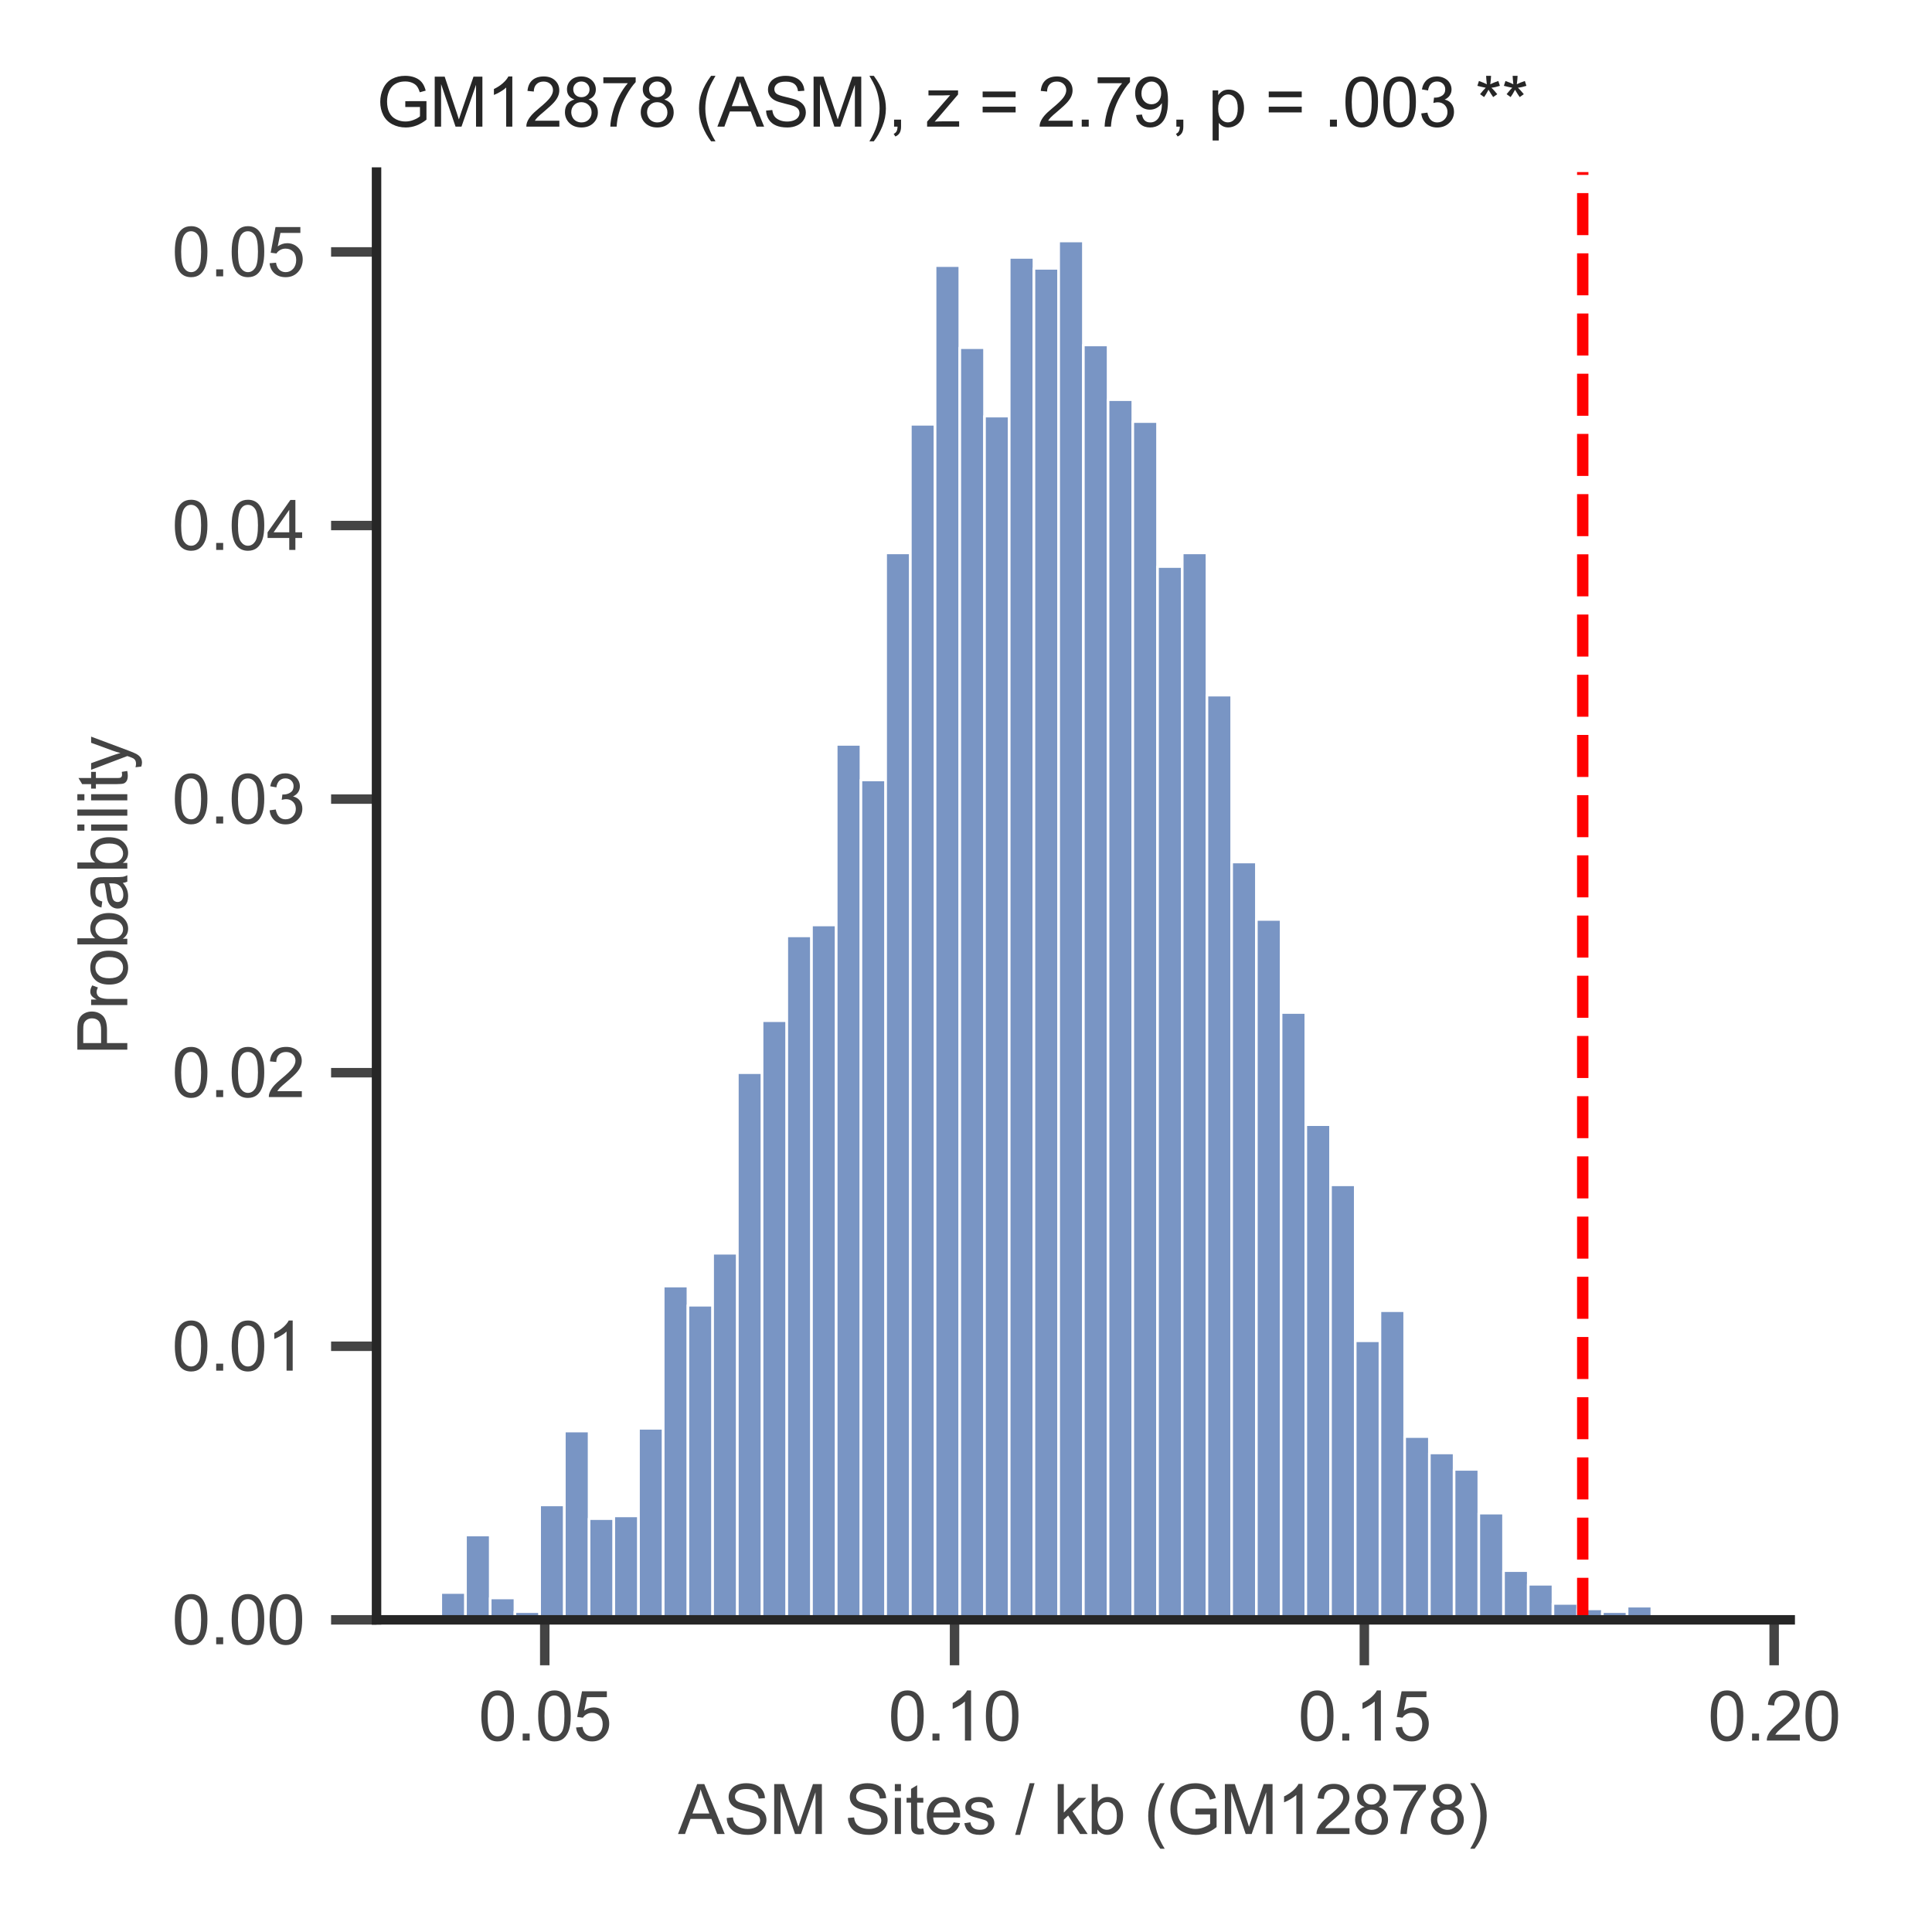 <?xml version="1.0" encoding="utf-8" standalone="no"?>
<!DOCTYPE svg PUBLIC "-//W3C//DTD SVG 1.1//EN"
  "http://www.w3.org/Graphics/SVG/1.1/DTD/svg11.dtd">
<svg xmlns:xlink="http://www.w3.org/1999/xlink" width="255.118pt" height="255.118pt" viewBox="0 0 255.118 255.118" xmlns="http://www.w3.org/2000/svg" version="1.1">
 <defs>
  <style type="text/css">*{stroke-linejoin: round; stroke-linecap: butt}</style>
 </defs>
 <g id="figure_1">
  <g id="patch_1">
   <path d="M 0 255.118 
L 255.118 255.118 
L 255.118 0 
L 0 0 
z
" style="fill: #ffffff"/>
  </g>
  <g id="axes_1">
   <g id="patch_2">
    <path d="M 49.72 213.898 
L 236.396 213.898 
L 236.396 22.72 
L 49.72 22.72 
z
" style="fill: #ffffff"/>
   </g>
   <g id="matplotlib.axis_1">
    <g id="xtick_1">
     <g id="line2d_1">
      <defs>
       <path id="m6b9b2337fa" d="M 0 0 
L 0 6 
" style="stroke: #444444; stroke-width: 1.25"/>
      </defs>
      <g>
       <use xlink:href="#m6b9b2337fa" x="71.934" y="213.898" style="fill: #444444; stroke: #444444; stroke-width: 1.25"/>
      </g>
     </g>
     <g id="text_1">
      <!-- 0.05 -->
      <g style="fill: #444444" transform="translate(63.177 229.84)scale(0.09 -0.09)">
       <defs>
        <path id="ArialMT-30" d="M 266 2259 
Q 266 3072 433 3567 
Q 600 4063 929 4331 
Q 1259 4600 1759 4600 
Q 2128 4600 2406 4451 
Q 2684 4303 2865 4023 
Q 3047 3744 3150 3342 
Q 3253 2941 3253 2259 
Q 3253 1453 3087 958 
Q 2922 463 2592 192 
Q 2263 -78 1759 -78 
Q 1097 -78 719 397 
Q 266 969 266 2259 
z
M 844 2259 
Q 844 1131 1108 757 
Q 1372 384 1759 384 
Q 2147 384 2411 759 
Q 2675 1134 2675 2259 
Q 2675 3391 2411 3762 
Q 2147 4134 1753 4134 
Q 1366 4134 1134 3806 
Q 844 3388 844 2259 
z
" transform="scale(0.016)"/>
        <path id="ArialMT-2e" d="M 581 0 
L 581 641 
L 1222 641 
L 1222 0 
L 581 0 
z
" transform="scale(0.016)"/>
        <path id="ArialMT-35" d="M 266 1200 
L 856 1250 
Q 922 819 1161 601 
Q 1400 384 1738 384 
Q 2144 384 2425 690 
Q 2706 997 2706 1503 
Q 2706 1984 2436 2262 
Q 2166 2541 1728 2541 
Q 1456 2541 1237 2417 
Q 1019 2294 894 2097 
L 366 2166 
L 809 4519 
L 3088 4519 
L 3088 3981 
L 1259 3981 
L 1013 2750 
Q 1425 3038 1878 3038 
Q 2478 3038 2890 2622 
Q 3303 2206 3303 1553 
Q 3303 931 2941 478 
Q 2500 -78 1738 -78 
Q 1113 -78 717 272 
Q 322 622 266 1200 
z
" transform="scale(0.016)"/>
       </defs>
       <use xlink:href="#ArialMT-30"/>
       <use xlink:href="#ArialMT-2e" x="55.615"/>
       <use xlink:href="#ArialMT-30" x="83.398"/>
       <use xlink:href="#ArialMT-35" x="139.014"/>
      </g>
     </g>
    </g>
    <g id="xtick_2">
     <g id="line2d_2">
      <g>
       <use xlink:href="#m6b9b2337fa" x="126.047" y="213.898" style="fill: #444444; stroke: #444444; stroke-width: 1.25"/>
      </g>
     </g>
     <g id="text_2">
      <!-- 0.10 -->
      <g style="fill: #444444" transform="translate(117.29 229.84)scale(0.09 -0.09)">
       <defs>
        <path id="ArialMT-31" d="M 2384 0 
L 1822 0 
L 1822 3584 
Q 1619 3391 1289 3197 
Q 959 3003 697 2906 
L 697 3450 
Q 1169 3672 1522 3987 
Q 1875 4303 2022 4600 
L 2384 4600 
L 2384 0 
z
" transform="scale(0.016)"/>
       </defs>
       <use xlink:href="#ArialMT-30"/>
       <use xlink:href="#ArialMT-2e" x="55.615"/>
       <use xlink:href="#ArialMT-31" x="83.398"/>
       <use xlink:href="#ArialMT-30" x="139.014"/>
      </g>
     </g>
    </g>
    <g id="xtick_3">
     <g id="line2d_3">
      <g>
       <use xlink:href="#m6b9b2337fa" x="180.16" y="213.898" style="fill: #444444; stroke: #444444; stroke-width: 1.25"/>
      </g>
     </g>
     <g id="text_3">
      <!-- 0.15 -->
      <g style="fill: #444444" transform="translate(171.403 229.84)scale(0.09 -0.09)">
       <use xlink:href="#ArialMT-30"/>
       <use xlink:href="#ArialMT-2e" x="55.615"/>
       <use xlink:href="#ArialMT-31" x="83.398"/>
       <use xlink:href="#ArialMT-35" x="139.014"/>
      </g>
     </g>
    </g>
    <g id="xtick_4">
     <g id="line2d_4">
      <g>
       <use xlink:href="#m6b9b2337fa" x="234.274" y="213.898" style="fill: #444444; stroke: #444444; stroke-width: 1.25"/>
      </g>
     </g>
     <g id="text_4">
      <!-- 0.20 -->
      <g style="fill: #444444" transform="translate(225.516 229.84)scale(0.09 -0.09)">
       <defs>
        <path id="ArialMT-32" d="M 3222 541 
L 3222 0 
L 194 0 
Q 188 203 259 391 
Q 375 700 629 1000 
Q 884 1300 1366 1694 
Q 2113 2306 2375 2664 
Q 2638 3022 2638 3341 
Q 2638 3675 2398 3904 
Q 2159 4134 1775 4134 
Q 1369 4134 1125 3890 
Q 881 3647 878 3216 
L 300 3275 
Q 359 3922 746 4261 
Q 1134 4600 1788 4600 
Q 2447 4600 2831 4234 
Q 3216 3869 3216 3328 
Q 3216 3053 3103 2787 
Q 2991 2522 2730 2228 
Q 2469 1934 1863 1422 
Q 1356 997 1212 845 
Q 1069 694 975 541 
L 3222 541 
z
" transform="scale(0.016)"/>
       </defs>
       <use xlink:href="#ArialMT-30"/>
       <use xlink:href="#ArialMT-2e" x="55.615"/>
       <use xlink:href="#ArialMT-32" x="83.398"/>
       <use xlink:href="#ArialMT-30" x="139.014"/>
      </g>
     </g>
    </g>
    <g id="text_5">
     <!-- ASM Sites / kb (GM12878) -->
     <g style="fill: #444444" transform="translate(89.542 242.181)scale(0.09 -0.09)">
      <defs>
       <path id="ArialMT-41" d="M -9 0 
L 1750 4581 
L 2403 4581 
L 4278 0 
L 3588 0 
L 3053 1388 
L 1138 1388 
L 634 0 
L -9 0 
z
M 1313 1881 
L 2866 1881 
L 2388 3150 
Q 2169 3728 2063 4100 
Q 1975 3659 1816 3225 
L 1313 1881 
z
" transform="scale(0.016)"/>
       <path id="ArialMT-53" d="M 288 1472 
L 859 1522 
Q 900 1178 1048 958 
Q 1197 738 1509 602 
Q 1822 466 2213 466 
Q 2559 466 2825 569 
Q 3091 672 3220 851 
Q 3350 1031 3350 1244 
Q 3350 1459 3225 1620 
Q 3100 1781 2813 1891 
Q 2628 1963 1997 2114 
Q 1366 2266 1113 2400 
Q 784 2572 623 2826 
Q 463 3081 463 3397 
Q 463 3744 659 4045 
Q 856 4347 1234 4503 
Q 1613 4659 2075 4659 
Q 2584 4659 2973 4495 
Q 3363 4331 3572 4012 
Q 3781 3694 3797 3291 
L 3216 3247 
Q 3169 3681 2898 3903 
Q 2628 4125 2100 4125 
Q 1550 4125 1298 3923 
Q 1047 3722 1047 3438 
Q 1047 3191 1225 3031 
Q 1400 2872 2139 2705 
Q 2878 2538 3153 2413 
Q 3553 2228 3743 1945 
Q 3934 1663 3934 1294 
Q 3934 928 3725 604 
Q 3516 281 3123 101 
Q 2731 -78 2241 -78 
Q 1619 -78 1198 103 
Q 778 284 539 648 
Q 300 1013 288 1472 
z
" transform="scale(0.016)"/>
       <path id="ArialMT-4d" d="M 475 0 
L 475 4581 
L 1388 4581 
L 2472 1338 
Q 2622 884 2691 659 
Q 2769 909 2934 1394 
L 4031 4581 
L 4847 4581 
L 4847 0 
L 4263 0 
L 4263 3834 
L 2931 0 
L 2384 0 
L 1059 3900 
L 1059 0 
L 475 0 
z
" transform="scale(0.016)"/>
       <path id="ArialMT-20" transform="scale(0.016)"/>
       <path id="ArialMT-69" d="M 425 3934 
L 425 4581 
L 988 4581 
L 988 3934 
L 425 3934 
z
M 425 0 
L 425 3319 
L 988 3319 
L 988 0 
L 425 0 
z
" transform="scale(0.016)"/>
       <path id="ArialMT-74" d="M 1650 503 
L 1731 6 
Q 1494 -44 1306 -44 
Q 1000 -44 831 53 
Q 663 150 594 308 
Q 525 466 525 972 
L 525 2881 
L 113 2881 
L 113 3319 
L 525 3319 
L 525 4141 
L 1084 4478 
L 1084 3319 
L 1650 3319 
L 1650 2881 
L 1084 2881 
L 1084 941 
Q 1084 700 1114 631 
Q 1144 563 1211 522 
Q 1278 481 1403 481 
Q 1497 481 1650 503 
z
" transform="scale(0.016)"/>
       <path id="ArialMT-65" d="M 2694 1069 
L 3275 997 
Q 3138 488 2766 206 
Q 2394 -75 1816 -75 
Q 1088 -75 661 373 
Q 234 822 234 1631 
Q 234 2469 665 2931 
Q 1097 3394 1784 3394 
Q 2450 3394 2872 2941 
Q 3294 2488 3294 1666 
Q 3294 1616 3291 1516 
L 816 1516 
Q 847 969 1125 678 
Q 1403 388 1819 388 
Q 2128 388 2347 550 
Q 2566 713 2694 1069 
z
M 847 1978 
L 2700 1978 
Q 2663 2397 2488 2606 
Q 2219 2931 1791 2931 
Q 1403 2931 1139 2672 
Q 875 2413 847 1978 
z
" transform="scale(0.016)"/>
       <path id="ArialMT-73" d="M 197 991 
L 753 1078 
Q 800 744 1014 566 
Q 1228 388 1613 388 
Q 2000 388 2187 545 
Q 2375 703 2375 916 
Q 2375 1106 2209 1216 
Q 2094 1291 1634 1406 
Q 1016 1563 777 1677 
Q 538 1791 414 1992 
Q 291 2194 291 2438 
Q 291 2659 392 2848 
Q 494 3038 669 3163 
Q 800 3259 1026 3326 
Q 1253 3394 1513 3394 
Q 1903 3394 2198 3281 
Q 2494 3169 2634 2976 
Q 2775 2784 2828 2463 
L 2278 2388 
Q 2241 2644 2061 2787 
Q 1881 2931 1553 2931 
Q 1166 2931 1000 2803 
Q 834 2675 834 2503 
Q 834 2394 903 2306 
Q 972 2216 1119 2156 
Q 1203 2125 1616 2013 
Q 2213 1853 2448 1751 
Q 2684 1650 2818 1456 
Q 2953 1263 2953 975 
Q 2953 694 2789 445 
Q 2625 197 2315 61 
Q 2006 -75 1616 -75 
Q 969 -75 630 194 
Q 291 463 197 991 
z
" transform="scale(0.016)"/>
       <path id="ArialMT-2f" d="M 0 -78 
L 1328 4659 
L 1778 4659 
L 453 -78 
L 0 -78 
z
" transform="scale(0.016)"/>
       <path id="ArialMT-6b" d="M 425 0 
L 425 4581 
L 988 4581 
L 988 1969 
L 2319 3319 
L 3047 3319 
L 1778 2088 
L 3175 0 
L 2481 0 
L 1384 1697 
L 988 1316 
L 988 0 
L 425 0 
z
" transform="scale(0.016)"/>
       <path id="ArialMT-62" d="M 941 0 
L 419 0 
L 419 4581 
L 981 4581 
L 981 2947 
Q 1338 3394 1891 3394 
Q 2197 3394 2470 3270 
Q 2744 3147 2920 2923 
Q 3097 2700 3197 2384 
Q 3297 2069 3297 1709 
Q 3297 856 2875 390 
Q 2453 -75 1863 -75 
Q 1275 -75 941 416 
L 941 0 
z
M 934 1684 
Q 934 1088 1097 822 
Q 1363 388 1816 388 
Q 2184 388 2453 708 
Q 2722 1028 2722 1663 
Q 2722 2313 2464 2622 
Q 2206 2931 1841 2931 
Q 1472 2931 1203 2611 
Q 934 2291 934 1684 
z
" transform="scale(0.016)"/>
       <path id="ArialMT-28" d="M 1497 -1347 
Q 1031 -759 709 28 
Q 388 816 388 1659 
Q 388 2403 628 3084 
Q 909 3875 1497 4659 
L 1900 4659 
Q 1522 4009 1400 3731 
Q 1209 3300 1100 2831 
Q 966 2247 966 1656 
Q 966 153 1900 -1347 
L 1497 -1347 
z
" transform="scale(0.016)"/>
       <path id="ArialMT-47" d="M 2638 1797 
L 2638 2334 
L 4578 2338 
L 4578 638 
Q 4131 281 3656 101 
Q 3181 -78 2681 -78 
Q 2006 -78 1454 211 
Q 903 500 622 1047 
Q 341 1594 341 2269 
Q 341 2938 620 3517 
Q 900 4097 1425 4378 
Q 1950 4659 2634 4659 
Q 3131 4659 3532 4498 
Q 3934 4338 4162 4050 
Q 4391 3763 4509 3300 
L 3963 3150 
Q 3859 3500 3706 3700 
Q 3553 3900 3268 4020 
Q 2984 4141 2638 4141 
Q 2222 4141 1919 4014 
Q 1616 3888 1430 3681 
Q 1244 3475 1141 3228 
Q 966 2803 966 2306 
Q 966 1694 1177 1281 
Q 1388 869 1791 669 
Q 2194 469 2647 469 
Q 3041 469 3416 620 
Q 3791 772 3984 944 
L 3984 1797 
L 2638 1797 
z
" transform="scale(0.016)"/>
       <path id="ArialMT-38" d="M 1131 2484 
Q 781 2613 612 2850 
Q 444 3088 444 3419 
Q 444 3919 803 4259 
Q 1163 4600 1759 4600 
Q 2359 4600 2725 4251 
Q 3091 3903 3091 3403 
Q 3091 3084 2923 2848 
Q 2756 2613 2416 2484 
Q 2838 2347 3058 2040 
Q 3278 1734 3278 1309 
Q 3278 722 2862 322 
Q 2447 -78 1769 -78 
Q 1091 -78 675 323 
Q 259 725 259 1325 
Q 259 1772 486 2073 
Q 713 2375 1131 2484 
z
M 1019 3438 
Q 1019 3113 1228 2906 
Q 1438 2700 1772 2700 
Q 2097 2700 2305 2904 
Q 2513 3109 2513 3406 
Q 2513 3716 2298 3927 
Q 2084 4138 1766 4138 
Q 1444 4138 1231 3931 
Q 1019 3725 1019 3438 
z
M 838 1322 
Q 838 1081 952 856 
Q 1066 631 1291 507 
Q 1516 384 1775 384 
Q 2178 384 2440 643 
Q 2703 903 2703 1303 
Q 2703 1709 2433 1975 
Q 2163 2241 1756 2241 
Q 1359 2241 1098 1978 
Q 838 1716 838 1322 
z
" transform="scale(0.016)"/>
       <path id="ArialMT-37" d="M 303 3981 
L 303 4522 
L 3269 4522 
L 3269 4084 
Q 2831 3619 2401 2847 
Q 1972 2075 1738 1259 
Q 1569 684 1522 0 
L 944 0 
Q 953 541 1156 1306 
Q 1359 2072 1739 2783 
Q 2119 3494 2547 3981 
L 303 3981 
z
" transform="scale(0.016)"/>
       <path id="ArialMT-29" d="M 791 -1347 
L 388 -1347 
Q 1322 153 1322 1656 
Q 1322 2244 1188 2822 
Q 1081 3291 891 3722 
Q 769 4003 388 4659 
L 791 4659 
Q 1378 3875 1659 3084 
Q 1900 2403 1900 1659 
Q 1900 816 1576 28 
Q 1253 -759 791 -1347 
z
" transform="scale(0.016)"/>
      </defs>
      <use xlink:href="#ArialMT-41"/>
      <use xlink:href="#ArialMT-53" x="66.699"/>
      <use xlink:href="#ArialMT-4d" x="133.398"/>
      <use xlink:href="#ArialMT-20" x="216.699"/>
      <use xlink:href="#ArialMT-53" x="244.482"/>
      <use xlink:href="#ArialMT-69" x="311.182"/>
      <use xlink:href="#ArialMT-74" x="333.398"/>
      <use xlink:href="#ArialMT-65" x="361.182"/>
      <use xlink:href="#ArialMT-73" x="416.797"/>
      <use xlink:href="#ArialMT-20" x="466.797"/>
      <use xlink:href="#ArialMT-2f" x="494.58"/>
      <use xlink:href="#ArialMT-20" x="522.363"/>
      <use xlink:href="#ArialMT-6b" x="550.146"/>
      <use xlink:href="#ArialMT-62" x="600.146"/>
      <use xlink:href="#ArialMT-20" x="655.762"/>
      <use xlink:href="#ArialMT-28" x="683.545"/>
      <use xlink:href="#ArialMT-47" x="716.846"/>
      <use xlink:href="#ArialMT-4d" x="794.629"/>
      <use xlink:href="#ArialMT-31" x="877.93"/>
      <use xlink:href="#ArialMT-32" x="933.545"/>
      <use xlink:href="#ArialMT-38" x="989.16"/>
      <use xlink:href="#ArialMT-37" x="1044.775"/>
      <use xlink:href="#ArialMT-38" x="1100.391"/>
      <use xlink:href="#ArialMT-29" x="1156.006"/>
     </g>
    </g>
   </g>
   <g id="matplotlib.axis_2">
    <g id="ytick_1">
     <g id="line2d_5">
      <defs>
       <path id="m80b2c5c6cf" d="M 0 0 
L -6 0 
" style="stroke: #444444; stroke-width: 1.25"/>
      </defs>
      <g>
       <use xlink:href="#m80b2c5c6cf" x="49.72" y="213.898" style="fill: #444444; stroke: #444444; stroke-width: 1.25"/>
      </g>
     </g>
     <g id="text_6">
      <!-- 0.00 -->
      <g style="fill: #444444" transform="translate(22.705 217.119)scale(0.09 -0.09)">
       <use xlink:href="#ArialMT-30"/>
       <use xlink:href="#ArialMT-2e" x="55.615"/>
       <use xlink:href="#ArialMT-30" x="83.398"/>
       <use xlink:href="#ArialMT-30" x="139.014"/>
      </g>
     </g>
    </g>
    <g id="ytick_2">
     <g id="line2d_6">
      <g>
       <use xlink:href="#m80b2c5c6cf" x="49.72" y="177.772" style="fill: #444444; stroke: #444444; stroke-width: 1.25"/>
      </g>
     </g>
     <g id="text_7">
      <!-- 0.01 -->
      <g style="fill: #444444" transform="translate(22.705 180.993)scale(0.09 -0.09)">
       <use xlink:href="#ArialMT-30"/>
       <use xlink:href="#ArialMT-2e" x="55.615"/>
       <use xlink:href="#ArialMT-30" x="83.398"/>
       <use xlink:href="#ArialMT-31" x="139.014"/>
      </g>
     </g>
    </g>
    <g id="ytick_3">
     <g id="line2d_7">
      <g>
       <use xlink:href="#m80b2c5c6cf" x="49.72" y="141.646" style="fill: #444444; stroke: #444444; stroke-width: 1.25"/>
      </g>
     </g>
     <g id="text_8">
      <!-- 0.02 -->
      <g style="fill: #444444" transform="translate(22.705 144.867)scale(0.09 -0.09)">
       <use xlink:href="#ArialMT-30"/>
       <use xlink:href="#ArialMT-2e" x="55.615"/>
       <use xlink:href="#ArialMT-30" x="83.398"/>
       <use xlink:href="#ArialMT-32" x="139.014"/>
      </g>
     </g>
    </g>
    <g id="ytick_4">
     <g id="line2d_8">
      <g>
       <use xlink:href="#m80b2c5c6cf" x="49.72" y="105.52" style="fill: #444444; stroke: #444444; stroke-width: 1.25"/>
      </g>
     </g>
     <g id="text_9">
      <!-- 0.03 -->
      <g style="fill: #444444" transform="translate(22.705 108.742)scale(0.09 -0.09)">
       <defs>
        <path id="ArialMT-33" d="M 269 1209 
L 831 1284 
Q 928 806 1161 595 
Q 1394 384 1728 384 
Q 2125 384 2398 659 
Q 2672 934 2672 1341 
Q 2672 1728 2419 1979 
Q 2166 2231 1775 2231 
Q 1616 2231 1378 2169 
L 1441 2663 
Q 1497 2656 1531 2656 
Q 1891 2656 2178 2843 
Q 2466 3031 2466 3422 
Q 2466 3731 2256 3934 
Q 2047 4138 1716 4138 
Q 1388 4138 1169 3931 
Q 950 3725 888 3313 
L 325 3413 
Q 428 3978 793 4289 
Q 1159 4600 1703 4600 
Q 2078 4600 2393 4439 
Q 2709 4278 2876 4000 
Q 3044 3722 3044 3409 
Q 3044 3113 2884 2869 
Q 2725 2625 2413 2481 
Q 2819 2388 3044 2092 
Q 3269 1797 3269 1353 
Q 3269 753 2831 336 
Q 2394 -81 1725 -81 
Q 1122 -81 723 278 
Q 325 638 269 1209 
z
" transform="scale(0.016)"/>
       </defs>
       <use xlink:href="#ArialMT-30"/>
       <use xlink:href="#ArialMT-2e" x="55.615"/>
       <use xlink:href="#ArialMT-30" x="83.398"/>
       <use xlink:href="#ArialMT-33" x="139.014"/>
      </g>
     </g>
    </g>
    <g id="ytick_5">
     <g id="line2d_9">
      <g>
       <use xlink:href="#m80b2c5c6cf" x="49.72" y="69.395" style="fill: #444444; stroke: #444444; stroke-width: 1.25"/>
      </g>
     </g>
     <g id="text_10">
      <!-- 0.04 -->
      <g style="fill: #444444" transform="translate(22.705 72.616)scale(0.09 -0.09)">
       <defs>
        <path id="ArialMT-34" d="M 2069 0 
L 2069 1097 
L 81 1097 
L 81 1613 
L 2172 4581 
L 2631 4581 
L 2631 1613 
L 3250 1613 
L 3250 1097 
L 2631 1097 
L 2631 0 
L 2069 0 
z
M 2069 1613 
L 2069 3678 
L 634 1613 
L 2069 1613 
z
" transform="scale(0.016)"/>
       </defs>
       <use xlink:href="#ArialMT-30"/>
       <use xlink:href="#ArialMT-2e" x="55.615"/>
       <use xlink:href="#ArialMT-30" x="83.398"/>
       <use xlink:href="#ArialMT-34" x="139.014"/>
      </g>
     </g>
    </g>
    <g id="ytick_6">
     <g id="line2d_10">
      <g>
       <use xlink:href="#m80b2c5c6cf" x="49.72" y="33.269" style="fill: #444444; stroke: #444444; stroke-width: 1.25"/>
      </g>
     </g>
     <g id="text_11">
      <!-- 0.05 -->
      <g style="fill: #444444" transform="translate(22.705 36.49)scale(0.09 -0.09)">
       <use xlink:href="#ArialMT-30"/>
       <use xlink:href="#ArialMT-2e" x="55.615"/>
       <use xlink:href="#ArialMT-30" x="83.398"/>
       <use xlink:href="#ArialMT-35" x="139.014"/>
      </g>
     </g>
    </g>
    <g id="text_12">
     <!-- Probability -->
     <g style="fill: #444444" transform="translate(16.811 139.318)rotate(-90)scale(0.09 -0.09)">
      <defs>
       <path id="ArialMT-50" d="M 494 0 
L 494 4581 
L 2222 4581 
Q 2678 4581 2919 4538 
Q 3256 4481 3484 4323 
Q 3713 4166 3852 3881 
Q 3991 3597 3991 3256 
Q 3991 2672 3619 2267 
Q 3247 1863 2275 1863 
L 1100 1863 
L 1100 0 
L 494 0 
z
M 1100 2403 
L 2284 2403 
Q 2872 2403 3119 2622 
Q 3366 2841 3366 3238 
Q 3366 3525 3220 3729 
Q 3075 3934 2838 4000 
Q 2684 4041 2272 4041 
L 1100 4041 
L 1100 2403 
z
" transform="scale(0.016)"/>
       <path id="ArialMT-72" d="M 416 0 
L 416 3319 
L 922 3319 
L 922 2816 
Q 1116 3169 1280 3281 
Q 1444 3394 1641 3394 
Q 1925 3394 2219 3213 
L 2025 2691 
Q 1819 2813 1613 2813 
Q 1428 2813 1281 2702 
Q 1134 2591 1072 2394 
Q 978 2094 978 1738 
L 978 0 
L 416 0 
z
" transform="scale(0.016)"/>
       <path id="ArialMT-6f" d="M 213 1659 
Q 213 2581 725 3025 
Q 1153 3394 1769 3394 
Q 2453 3394 2887 2945 
Q 3322 2497 3322 1706 
Q 3322 1066 3130 698 
Q 2938 331 2570 128 
Q 2203 -75 1769 -75 
Q 1072 -75 642 372 
Q 213 819 213 1659 
z
M 791 1659 
Q 791 1022 1069 705 
Q 1347 388 1769 388 
Q 2188 388 2466 706 
Q 2744 1025 2744 1678 
Q 2744 2294 2464 2611 
Q 2184 2928 1769 2928 
Q 1347 2928 1069 2612 
Q 791 2297 791 1659 
z
" transform="scale(0.016)"/>
       <path id="ArialMT-61" d="M 2588 409 
Q 2275 144 1986 34 
Q 1697 -75 1366 -75 
Q 819 -75 525 192 
Q 231 459 231 875 
Q 231 1119 342 1320 
Q 453 1522 633 1644 
Q 813 1766 1038 1828 
Q 1203 1872 1538 1913 
Q 2219 1994 2541 2106 
Q 2544 2222 2544 2253 
Q 2544 2597 2384 2738 
Q 2169 2928 1744 2928 
Q 1347 2928 1158 2789 
Q 969 2650 878 2297 
L 328 2372 
Q 403 2725 575 2942 
Q 747 3159 1072 3276 
Q 1397 3394 1825 3394 
Q 2250 3394 2515 3294 
Q 2781 3194 2906 3042 
Q 3031 2891 3081 2659 
Q 3109 2516 3109 2141 
L 3109 1391 
Q 3109 606 3145 398 
Q 3181 191 3288 0 
L 2700 0 
Q 2613 175 2588 409 
z
M 2541 1666 
Q 2234 1541 1622 1453 
Q 1275 1403 1131 1340 
Q 988 1278 909 1158 
Q 831 1038 831 891 
Q 831 666 1001 516 
Q 1172 366 1500 366 
Q 1825 366 2078 508 
Q 2331 650 2450 897 
Q 2541 1088 2541 1459 
L 2541 1666 
z
" transform="scale(0.016)"/>
       <path id="ArialMT-6c" d="M 409 0 
L 409 4581 
L 972 4581 
L 972 0 
L 409 0 
z
" transform="scale(0.016)"/>
       <path id="ArialMT-79" d="M 397 -1278 
L 334 -750 
Q 519 -800 656 -800 
Q 844 -800 956 -737 
Q 1069 -675 1141 -563 
Q 1194 -478 1313 -144 
Q 1328 -97 1363 -6 
L 103 3319 
L 709 3319 
L 1400 1397 
Q 1534 1031 1641 628 
Q 1738 1016 1872 1384 
L 2581 3319 
L 3144 3319 
L 1881 -56 
Q 1678 -603 1566 -809 
Q 1416 -1088 1222 -1217 
Q 1028 -1347 759 -1347 
Q 597 -1347 397 -1278 
z
" transform="scale(0.016)"/>
      </defs>
      <use xlink:href="#ArialMT-50"/>
      <use xlink:href="#ArialMT-72" x="66.699"/>
      <use xlink:href="#ArialMT-6f" x="100"/>
      <use xlink:href="#ArialMT-62" x="155.615"/>
      <use xlink:href="#ArialMT-61" x="211.23"/>
      <use xlink:href="#ArialMT-62" x="266.846"/>
      <use xlink:href="#ArialMT-69" x="322.461"/>
      <use xlink:href="#ArialMT-6c" x="344.678"/>
      <use xlink:href="#ArialMT-69" x="366.895"/>
      <use xlink:href="#ArialMT-74" x="389.111"/>
      <use xlink:href="#ArialMT-79" x="416.895"/>
     </g>
    </g>
   </g>
   <g id="patch_3">
    <path d="M 58.205 213.898 
L 61.469 213.898 
L 61.469 210.286 
L 58.205 210.286 
z
" clip-path="url(#p0afbe92d73)" style="fill: #4c72b0; fill-opacity: 0.75; stroke: #ffffff; stroke-width: 0.346; stroke-linejoin: miter"/>
   </g>
   <g id="patch_4">
    <path d="M 61.469 213.898 
L 64.732 213.898 
L 64.732 202.699 
L 61.469 202.699 
z
" clip-path="url(#p0afbe92d73)" style="fill: #4c72b0; fill-opacity: 0.75; stroke: #ffffff; stroke-width: 0.346; stroke-linejoin: miter"/>
   </g>
   <g id="patch_5">
    <path d="M 64.732 213.898 
L 67.996 213.898 
L 67.996 211.008 
L 64.732 211.008 
z
" clip-path="url(#p0afbe92d73)" style="fill: #4c72b0; fill-opacity: 0.75; stroke: #ffffff; stroke-width: 0.346; stroke-linejoin: miter"/>
   </g>
   <g id="patch_6">
    <path d="M 67.996 213.898 
L 71.26 213.898 
L 71.26 212.814 
L 67.996 212.814 
z
" clip-path="url(#p0afbe92d73)" style="fill: #4c72b0; fill-opacity: 0.75; stroke: #ffffff; stroke-width: 0.346; stroke-linejoin: miter"/>
   </g>
   <g id="patch_7">
    <path d="M 71.26 213.898 
L 74.523 213.898 
L 74.523 198.725 
L 71.26 198.725 
z
" clip-path="url(#p0afbe92d73)" style="fill: #4c72b0; fill-opacity: 0.75; stroke: #ffffff; stroke-width: 0.346; stroke-linejoin: miter"/>
   </g>
   <g id="patch_8">
    <path d="M 74.523 213.898 
L 77.787 213.898 
L 77.787 188.971 
L 74.523 188.971 
z
" clip-path="url(#p0afbe92d73)" style="fill: #4c72b0; fill-opacity: 0.75; stroke: #ffffff; stroke-width: 0.346; stroke-linejoin: miter"/>
   </g>
   <g id="patch_9">
    <path d="M 77.787 213.898 
L 81.05 213.898 
L 81.05 200.532 
L 77.787 200.532 
z
" clip-path="url(#p0afbe92d73)" style="fill: #4c72b0; fill-opacity: 0.75; stroke: #ffffff; stroke-width: 0.346; stroke-linejoin: miter"/>
   </g>
   <g id="patch_10">
    <path d="M 81.05 213.898 
L 84.314 213.898 
L 84.314 200.17 
L 81.05 200.17 
z
" clip-path="url(#p0afbe92d73)" style="fill: #4c72b0; fill-opacity: 0.75; stroke: #ffffff; stroke-width: 0.346; stroke-linejoin: miter"/>
   </g>
   <g id="patch_11">
    <path d="M 84.314 213.898 
L 87.577 213.898 
L 87.577 188.61 
L 84.314 188.61 
z
" clip-path="url(#p0afbe92d73)" style="fill: #4c72b0; fill-opacity: 0.75; stroke: #ffffff; stroke-width: 0.346; stroke-linejoin: miter"/>
   </g>
   <g id="patch_12">
    <path d="M 87.577 213.898 
L 90.841 213.898 
L 90.841 169.825 
L 87.577 169.825 
z
" clip-path="url(#p0afbe92d73)" style="fill: #4c72b0; fill-opacity: 0.75; stroke: #ffffff; stroke-width: 0.346; stroke-linejoin: miter"/>
   </g>
   <g id="patch_13">
    <path d="M 90.841 213.898 
L 94.104 213.898 
L 94.104 172.353 
L 90.841 172.353 
z
" clip-path="url(#p0afbe92d73)" style="fill: #4c72b0; fill-opacity: 0.75; stroke: #ffffff; stroke-width: 0.346; stroke-linejoin: miter"/>
   </g>
   <g id="patch_14">
    <path d="M 94.104 213.898 
L 97.368 213.898 
L 97.368 165.489 
L 94.104 165.489 
z
" clip-path="url(#p0afbe92d73)" style="fill: #4c72b0; fill-opacity: 0.75; stroke: #ffffff; stroke-width: 0.346; stroke-linejoin: miter"/>
   </g>
   <g id="patch_15">
    <path d="M 97.368 213.898 
L 100.632 213.898 
L 100.632 141.646 
L 97.368 141.646 
z
" clip-path="url(#p0afbe92d73)" style="fill: #4c72b0; fill-opacity: 0.75; stroke: #ffffff; stroke-width: 0.346; stroke-linejoin: miter"/>
   </g>
   <g id="patch_16">
    <path d="M 100.632 213.898 
L 103.895 213.898 
L 103.895 134.782 
L 100.632 134.782 
z
" clip-path="url(#p0afbe92d73)" style="fill: #4c72b0; fill-opacity: 0.75; stroke: #ffffff; stroke-width: 0.346; stroke-linejoin: miter"/>
   </g>
   <g id="patch_17">
    <path d="M 103.895 213.898 
L 107.159 213.898 
L 107.159 123.583 
L 103.895 123.583 
z
" clip-path="url(#p0afbe92d73)" style="fill: #4c72b0; fill-opacity: 0.75; stroke: #ffffff; stroke-width: 0.346; stroke-linejoin: miter"/>
   </g>
   <g id="patch_18">
    <path d="M 107.159 213.898 
L 110.422 213.898 
L 110.422 122.138 
L 107.159 122.138 
z
" clip-path="url(#p0afbe92d73)" style="fill: #4c72b0; fill-opacity: 0.75; stroke: #ffffff; stroke-width: 0.346; stroke-linejoin: miter"/>
   </g>
   <g id="patch_19">
    <path d="M 110.422 213.898 
L 113.686 213.898 
L 113.686 98.295 
L 110.422 98.295 
z
" clip-path="url(#p0afbe92d73)" style="fill: #4c72b0; fill-opacity: 0.75; stroke: #ffffff; stroke-width: 0.346; stroke-linejoin: miter"/>
   </g>
   <g id="patch_20">
    <path d="M 113.686 213.898 
L 116.949 213.898 
L 116.949 102.992 
L 113.686 102.992 
z
" clip-path="url(#p0afbe92d73)" style="fill: #4c72b0; fill-opacity: 0.75; stroke: #ffffff; stroke-width: 0.346; stroke-linejoin: miter"/>
   </g>
   <g id="patch_21">
    <path d="M 116.949 213.898 
L 120.213 213.898 
L 120.213 73.007 
L 116.949 73.007 
z
" clip-path="url(#p0afbe92d73)" style="fill: #4c72b0; fill-opacity: 0.75; stroke: #ffffff; stroke-width: 0.346; stroke-linejoin: miter"/>
   </g>
   <g id="patch_22">
    <path d="M 120.213 213.898 
L 123.477 213.898 
L 123.477 56.028 
L 120.213 56.028 
z
" clip-path="url(#p0afbe92d73)" style="fill: #4c72b0; fill-opacity: 0.75; stroke: #ffffff; stroke-width: 0.346; stroke-linejoin: miter"/>
   </g>
   <g id="patch_23">
    <path d="M 123.477 213.898 
L 126.74 213.898 
L 126.74 35.075 
L 123.477 35.075 
z
" clip-path="url(#p0afbe92d73)" style="fill: #4c72b0; fill-opacity: 0.75; stroke: #ffffff; stroke-width: 0.346; stroke-linejoin: miter"/>
   </g>
   <g id="patch_24">
    <path d="M 126.74 213.898 
L 130.004 213.898 
L 130.004 45.913 
L 126.74 45.913 
z
" clip-path="url(#p0afbe92d73)" style="fill: #4c72b0; fill-opacity: 0.75; stroke: #ffffff; stroke-width: 0.346; stroke-linejoin: miter"/>
   </g>
   <g id="patch_25">
    <path d="M 130.004 213.898 
L 133.267 213.898 
L 133.267 54.944 
L 130.004 54.944 
z
" clip-path="url(#p0afbe92d73)" style="fill: #4c72b0; fill-opacity: 0.75; stroke: #ffffff; stroke-width: 0.346; stroke-linejoin: miter"/>
   </g>
   <g id="patch_26">
    <path d="M 133.267 213.898 
L 136.531 213.898 
L 136.531 33.991 
L 133.267 33.991 
z
" clip-path="url(#p0afbe92d73)" style="fill: #4c72b0; fill-opacity: 0.75; stroke: #ffffff; stroke-width: 0.346; stroke-linejoin: miter"/>
   </g>
   <g id="patch_27">
    <path d="M 136.531 213.898 
L 139.794 213.898 
L 139.794 35.436 
L 136.531 35.436 
z
" clip-path="url(#p0afbe92d73)" style="fill: #4c72b0; fill-opacity: 0.75; stroke: #ffffff; stroke-width: 0.346; stroke-linejoin: miter"/>
   </g>
   <g id="patch_28">
    <path d="M 139.794 213.898 
L 143.058 213.898 
L 143.058 31.824 
L 139.794 31.824 
z
" clip-path="url(#p0afbe92d73)" style="fill: #4c72b0; fill-opacity: 0.75; stroke: #ffffff; stroke-width: 0.346; stroke-linejoin: miter"/>
   </g>
   <g id="patch_29">
    <path d="M 143.058 213.898 
L 146.321 213.898 
L 146.321 45.552 
L 143.058 45.552 
z
" clip-path="url(#p0afbe92d73)" style="fill: #4c72b0; fill-opacity: 0.75; stroke: #ffffff; stroke-width: 0.346; stroke-linejoin: miter"/>
   </g>
   <g id="patch_30">
    <path d="M 146.321 213.898 
L 149.585 213.898 
L 149.585 52.777 
L 146.321 52.777 
z
" clip-path="url(#p0afbe92d73)" style="fill: #4c72b0; fill-opacity: 0.75; stroke: #ffffff; stroke-width: 0.346; stroke-linejoin: miter"/>
   </g>
   <g id="patch_31">
    <path d="M 149.585 213.898 
L 152.849 213.898 
L 152.849 55.667 
L 149.585 55.667 
z
" clip-path="url(#p0afbe92d73)" style="fill: #4c72b0; fill-opacity: 0.75; stroke: #ffffff; stroke-width: 0.346; stroke-linejoin: miter"/>
   </g>
   <g id="patch_32">
    <path d="M 152.849 213.898 
L 156.112 213.898 
L 156.112 74.814 
L 152.849 74.814 
z
" clip-path="url(#p0afbe92d73)" style="fill: #4c72b0; fill-opacity: 0.75; stroke: #ffffff; stroke-width: 0.346; stroke-linejoin: miter"/>
   </g>
   <g id="patch_33">
    <path d="M 156.112 213.898 
L 159.376 213.898 
L 159.376 73.007 
L 156.112 73.007 
z
" clip-path="url(#p0afbe92d73)" style="fill: #4c72b0; fill-opacity: 0.75; stroke: #ffffff; stroke-width: 0.346; stroke-linejoin: miter"/>
   </g>
   <g id="patch_34">
    <path d="M 159.376 213.898 
L 162.639 213.898 
L 162.639 91.793 
L 159.376 91.793 
z
" clip-path="url(#p0afbe92d73)" style="fill: #4c72b0; fill-opacity: 0.75; stroke: #ffffff; stroke-width: 0.346; stroke-linejoin: miter"/>
   </g>
   <g id="patch_35">
    <path d="M 162.639 213.898 
L 165.903 213.898 
L 165.903 113.829 
L 162.639 113.829 
z
" clip-path="url(#p0afbe92d73)" style="fill: #4c72b0; fill-opacity: 0.75; stroke: #ffffff; stroke-width: 0.346; stroke-linejoin: miter"/>
   </g>
   <g id="patch_36">
    <path d="M 165.903 213.898 
L 169.166 213.898 
L 169.166 121.416 
L 165.903 121.416 
z
" clip-path="url(#p0afbe92d73)" style="fill: #4c72b0; fill-opacity: 0.75; stroke: #ffffff; stroke-width: 0.346; stroke-linejoin: miter"/>
   </g>
   <g id="patch_37">
    <path d="M 169.166 213.898 
L 172.43 213.898 
L 172.43 133.699 
L 169.166 133.699 
z
" clip-path="url(#p0afbe92d73)" style="fill: #4c72b0; fill-opacity: 0.75; stroke: #ffffff; stroke-width: 0.346; stroke-linejoin: miter"/>
   </g>
   <g id="patch_38">
    <path d="M 172.43 213.898 
L 175.694 213.898 
L 175.694 148.51 
L 172.43 148.51 
z
" clip-path="url(#p0afbe92d73)" style="fill: #4c72b0; fill-opacity: 0.75; stroke: #ffffff; stroke-width: 0.346; stroke-linejoin: miter"/>
   </g>
   <g id="patch_39">
    <path d="M 175.694 213.898 
L 178.957 213.898 
L 178.957 156.458 
L 175.694 156.458 
z
" clip-path="url(#p0afbe92d73)" style="fill: #4c72b0; fill-opacity: 0.75; stroke: #ffffff; stroke-width: 0.346; stroke-linejoin: miter"/>
   </g>
   <g id="patch_40">
    <path d="M 178.957 213.898 
L 182.221 213.898 
L 182.221 177.05 
L 178.957 177.05 
z
" clip-path="url(#p0afbe92d73)" style="fill: #4c72b0; fill-opacity: 0.75; stroke: #ffffff; stroke-width: 0.346; stroke-linejoin: miter"/>
   </g>
   <g id="patch_41">
    <path d="M 182.221 213.898 
L 185.484 213.898 
L 185.484 173.076 
L 182.221 173.076 
z
" clip-path="url(#p0afbe92d73)" style="fill: #4c72b0; fill-opacity: 0.75; stroke: #ffffff; stroke-width: 0.346; stroke-linejoin: miter"/>
   </g>
   <g id="patch_42">
    <path d="M 185.484 213.898 
L 188.748 213.898 
L 188.748 189.694 
L 185.484 189.694 
z
" clip-path="url(#p0afbe92d73)" style="fill: #4c72b0; fill-opacity: 0.75; stroke: #ffffff; stroke-width: 0.346; stroke-linejoin: miter"/>
   </g>
   <g id="patch_43">
    <path d="M 188.748 213.898 
L 192.011 213.898 
L 192.011 191.861 
L 188.748 191.861 
z
" clip-path="url(#p0afbe92d73)" style="fill: #4c72b0; fill-opacity: 0.75; stroke: #ffffff; stroke-width: 0.346; stroke-linejoin: miter"/>
   </g>
   <g id="patch_44">
    <path d="M 192.011 213.898 
L 195.275 213.898 
L 195.275 194.029 
L 192.011 194.029 
z
" clip-path="url(#p0afbe92d73)" style="fill: #4c72b0; fill-opacity: 0.75; stroke: #ffffff; stroke-width: 0.346; stroke-linejoin: miter"/>
   </g>
   <g id="patch_45">
    <path d="M 195.275 213.898 
L 198.538 213.898 
L 198.538 199.809 
L 195.275 199.809 
z
" clip-path="url(#p0afbe92d73)" style="fill: #4c72b0; fill-opacity: 0.75; stroke: #ffffff; stroke-width: 0.346; stroke-linejoin: miter"/>
   </g>
   <g id="patch_46">
    <path d="M 198.538 213.898 
L 201.802 213.898 
L 201.802 207.395 
L 198.538 207.395 
z
" clip-path="url(#p0afbe92d73)" style="fill: #4c72b0; fill-opacity: 0.75; stroke: #ffffff; stroke-width: 0.346; stroke-linejoin: miter"/>
   </g>
   <g id="patch_47">
    <path d="M 201.802 213.898 
L 205.066 213.898 
L 205.066 209.202 
L 201.802 209.202 
z
" clip-path="url(#p0afbe92d73)" style="fill: #4c72b0; fill-opacity: 0.75; stroke: #ffffff; stroke-width: 0.346; stroke-linejoin: miter"/>
   </g>
   <g id="patch_48">
    <path d="M 205.066 213.898 
L 208.329 213.898 
L 208.329 211.731 
L 205.066 211.731 
z
" clip-path="url(#p0afbe92d73)" style="fill: #4c72b0; fill-opacity: 0.75; stroke: #ffffff; stroke-width: 0.346; stroke-linejoin: miter"/>
   </g>
   <g id="patch_49">
    <path d="M 208.329 213.898 
L 211.593 213.898 
L 211.593 212.453 
L 208.329 212.453 
z
" clip-path="url(#p0afbe92d73)" style="fill: #4c72b0; fill-opacity: 0.75; stroke: #ffffff; stroke-width: 0.346; stroke-linejoin: miter"/>
   </g>
   <g id="patch_50">
    <path d="M 211.593 213.898 
L 214.856 213.898 
L 214.856 212.814 
L 211.593 212.814 
z
" clip-path="url(#p0afbe92d73)" style="fill: #4c72b0; fill-opacity: 0.75; stroke: #ffffff; stroke-width: 0.346; stroke-linejoin: miter"/>
   </g>
   <g id="patch_51">
    <path d="M 214.856 213.898 
L 218.12 213.898 
L 218.12 212.092 
L 214.856 212.092 
z
" clip-path="url(#p0afbe92d73)" style="fill: #4c72b0; fill-opacity: 0.75; stroke: #ffffff; stroke-width: 0.346; stroke-linejoin: miter"/>
   </g>
   <g id="patch_52">
    <path d="M 218.12 213.898 
L 221.383 213.898 
L 221.383 213.537 
L 218.12 213.537 
z
" clip-path="url(#p0afbe92d73)" style="fill: #4c72b0; fill-opacity: 0.75; stroke: #ffffff; stroke-width: 0.346; stroke-linejoin: miter"/>
   </g>
   <g id="patch_53">
    <path d="M 221.383 213.898 
L 224.647 213.898 
L 224.647 213.537 
L 221.383 213.537 
z
" clip-path="url(#p0afbe92d73)" style="fill: #4c72b0; fill-opacity: 0.75; stroke: #ffffff; stroke-width: 0.346; stroke-linejoin: miter"/>
   </g>
   <g id="patch_54">
    <path d="M 224.647 213.898 
L 227.911 213.898 
L 227.911 213.176 
L 224.647 213.176 
z
" clip-path="url(#p0afbe92d73)" style="fill: #4c72b0; fill-opacity: 0.75; stroke: #ffffff; stroke-width: 0.346; stroke-linejoin: miter"/>
   </g>
   <g id="line2d_11">
    <path d="M 208.999 213.898 
L 208.999 22.72 
" clip-path="url(#p0afbe92d73)" style="fill: none; stroke-dasharray: 5.55,2.4; stroke-dashoffset: 0; stroke: #ff0000; stroke-width: 1.5"/>
   </g>
   <g id="patch_55">
    <path d="M 49.72 213.898 
L 49.72 22.72 
" style="fill: none; stroke: #262626; stroke-width: 1.25; stroke-linejoin: miter; stroke-linecap: square"/>
   </g>
   <g id="patch_56">
    <path d="M 49.72 213.898 
L 236.396 213.898 
" style="fill: none; stroke: #262626; stroke-width: 1.25; stroke-linejoin: miter; stroke-linecap: square"/>
   </g>
   <g id="text_13">
    <!-- GM12878 (ASM), z = 2.79, p = .003 ** -->
    <g style="fill: #262626" transform="translate(49.72 16.72)scale(0.09 -0.09)">
     <defs>
      <path id="ArialMT-2c" d="M 569 0 
L 569 641 
L 1209 641 
L 1209 0 
Q 1209 -353 1084 -570 
Q 959 -788 688 -906 
L 531 -666 
Q 709 -588 793 -436 
Q 878 -284 888 0 
L 569 0 
z
" transform="scale(0.016)"/>
      <path id="ArialMT-7a" d="M 125 0 
L 125 456 
L 2238 2881 
Q 1878 2863 1603 2863 
L 250 2863 
L 250 3319 
L 2963 3319 
L 2963 2947 
L 1166 841 
L 819 456 
Q 1197 484 1528 484 
L 3063 484 
L 3063 0 
L 125 0 
z
" transform="scale(0.016)"/>
      <path id="ArialMT-3d" d="M 3381 2694 
L 356 2694 
L 356 3219 
L 3381 3219 
L 3381 2694 
z
M 3381 1303 
L 356 1303 
L 356 1828 
L 3381 1828 
L 3381 1303 
z
" transform="scale(0.016)"/>
      <path id="ArialMT-39" d="M 350 1059 
L 891 1109 
Q 959 728 1153 556 
Q 1347 384 1650 384 
Q 1909 384 2104 503 
Q 2300 622 2425 820 
Q 2550 1019 2634 1356 
Q 2719 1694 2719 2044 
Q 2719 2081 2716 2156 
Q 2547 1888 2255 1720 
Q 1963 1553 1622 1553 
Q 1053 1553 659 1965 
Q 266 2378 266 3053 
Q 266 3750 677 4175 
Q 1088 4600 1706 4600 
Q 2153 4600 2523 4359 
Q 2894 4119 3086 3673 
Q 3278 3228 3278 2384 
Q 3278 1506 3087 986 
Q 2897 466 2520 194 
Q 2144 -78 1638 -78 
Q 1100 -78 759 220 
Q 419 519 350 1059 
z
M 2653 3081 
Q 2653 3566 2395 3850 
Q 2138 4134 1775 4134 
Q 1400 4134 1122 3828 
Q 844 3522 844 3034 
Q 844 2597 1108 2323 
Q 1372 2050 1759 2050 
Q 2150 2050 2401 2323 
Q 2653 2597 2653 3081 
z
" transform="scale(0.016)"/>
      <path id="ArialMT-70" d="M 422 -1272 
L 422 3319 
L 934 3319 
L 934 2888 
Q 1116 3141 1344 3267 
Q 1572 3394 1897 3394 
Q 2322 3394 2647 3175 
Q 2972 2956 3137 2557 
Q 3303 2159 3303 1684 
Q 3303 1175 3120 767 
Q 2938 359 2589 142 
Q 2241 -75 1856 -75 
Q 1575 -75 1351 44 
Q 1128 163 984 344 
L 984 -1272 
L 422 -1272 
z
M 931 1641 
Q 931 1000 1190 694 
Q 1450 388 1819 388 
Q 2194 388 2461 705 
Q 2728 1022 2728 1688 
Q 2728 2322 2467 2637 
Q 2206 2953 1844 2953 
Q 1484 2953 1207 2617 
Q 931 2281 931 1641 
z
" transform="scale(0.016)"/>
      <path id="ArialMT-2a" d="M 200 3741 
L 344 4184 
Q 841 4009 1066 3881 
Q 1006 4447 1003 4659 
L 1456 4659 
Q 1447 4350 1384 3884 
Q 1706 4047 2122 4184 
L 2266 3741 
Q 1869 3609 1488 3566 
Q 1678 3400 2025 2975 
L 1650 2709 
Q 1469 2956 1222 3381 
Q 991 2941 816 2709 
L 447 2975 
Q 809 3422 966 3566 
Q 563 3644 200 3741 
z
" transform="scale(0.016)"/>
     </defs>
     <use xlink:href="#ArialMT-47"/>
     <use xlink:href="#ArialMT-4d" x="77.783"/>
     <use xlink:href="#ArialMT-31" x="161.084"/>
     <use xlink:href="#ArialMT-32" x="216.699"/>
     <use xlink:href="#ArialMT-38" x="272.314"/>
     <use xlink:href="#ArialMT-37" x="327.93"/>
     <use xlink:href="#ArialMT-38" x="383.545"/>
     <use xlink:href="#ArialMT-20" x="439.16"/>
     <use xlink:href="#ArialMT-28" x="466.943"/>
     <use xlink:href="#ArialMT-41" x="500.244"/>
     <use xlink:href="#ArialMT-53" x="566.943"/>
     <use xlink:href="#ArialMT-4d" x="633.643"/>
     <use xlink:href="#ArialMT-29" x="716.943"/>
     <use xlink:href="#ArialMT-2c" x="750.244"/>
     <use xlink:href="#ArialMT-20" x="778.027"/>
     <use xlink:href="#ArialMT-7a" x="805.811"/>
     <use xlink:href="#ArialMT-20" x="855.811"/>
     <use xlink:href="#ArialMT-3d" x="883.594"/>
     <use xlink:href="#ArialMT-20" x="941.992"/>
     <use xlink:href="#ArialMT-32" x="969.775"/>
     <use xlink:href="#ArialMT-2e" x="1025.391"/>
     <use xlink:href="#ArialMT-37" x="1053.174"/>
     <use xlink:href="#ArialMT-39" x="1108.789"/>
     <use xlink:href="#ArialMT-2c" x="1164.404"/>
     <use xlink:href="#ArialMT-20" x="1192.188"/>
     <use xlink:href="#ArialMT-70" x="1219.971"/>
     <use xlink:href="#ArialMT-20" x="1275.586"/>
     <use xlink:href="#ArialMT-3d" x="1303.369"/>
     <use xlink:href="#ArialMT-20" x="1361.768"/>
     <use xlink:href="#ArialMT-2e" x="1389.551"/>
     <use xlink:href="#ArialMT-30" x="1417.334"/>
     <use xlink:href="#ArialMT-30" x="1472.949"/>
     <use xlink:href="#ArialMT-33" x="1528.564"/>
     <use xlink:href="#ArialMT-20" x="1584.18"/>
     <use xlink:href="#ArialMT-2a" x="1611.963"/>
     <use xlink:href="#ArialMT-2a" x="1650.879"/>
    </g>
   </g>
  </g>
 </g>
 <defs>
  <clipPath id="p0afbe92d73">
   <rect x="49.72" y="22.72" width="186.676" height="191.178"/>
  </clipPath>
 </defs>
</svg>
